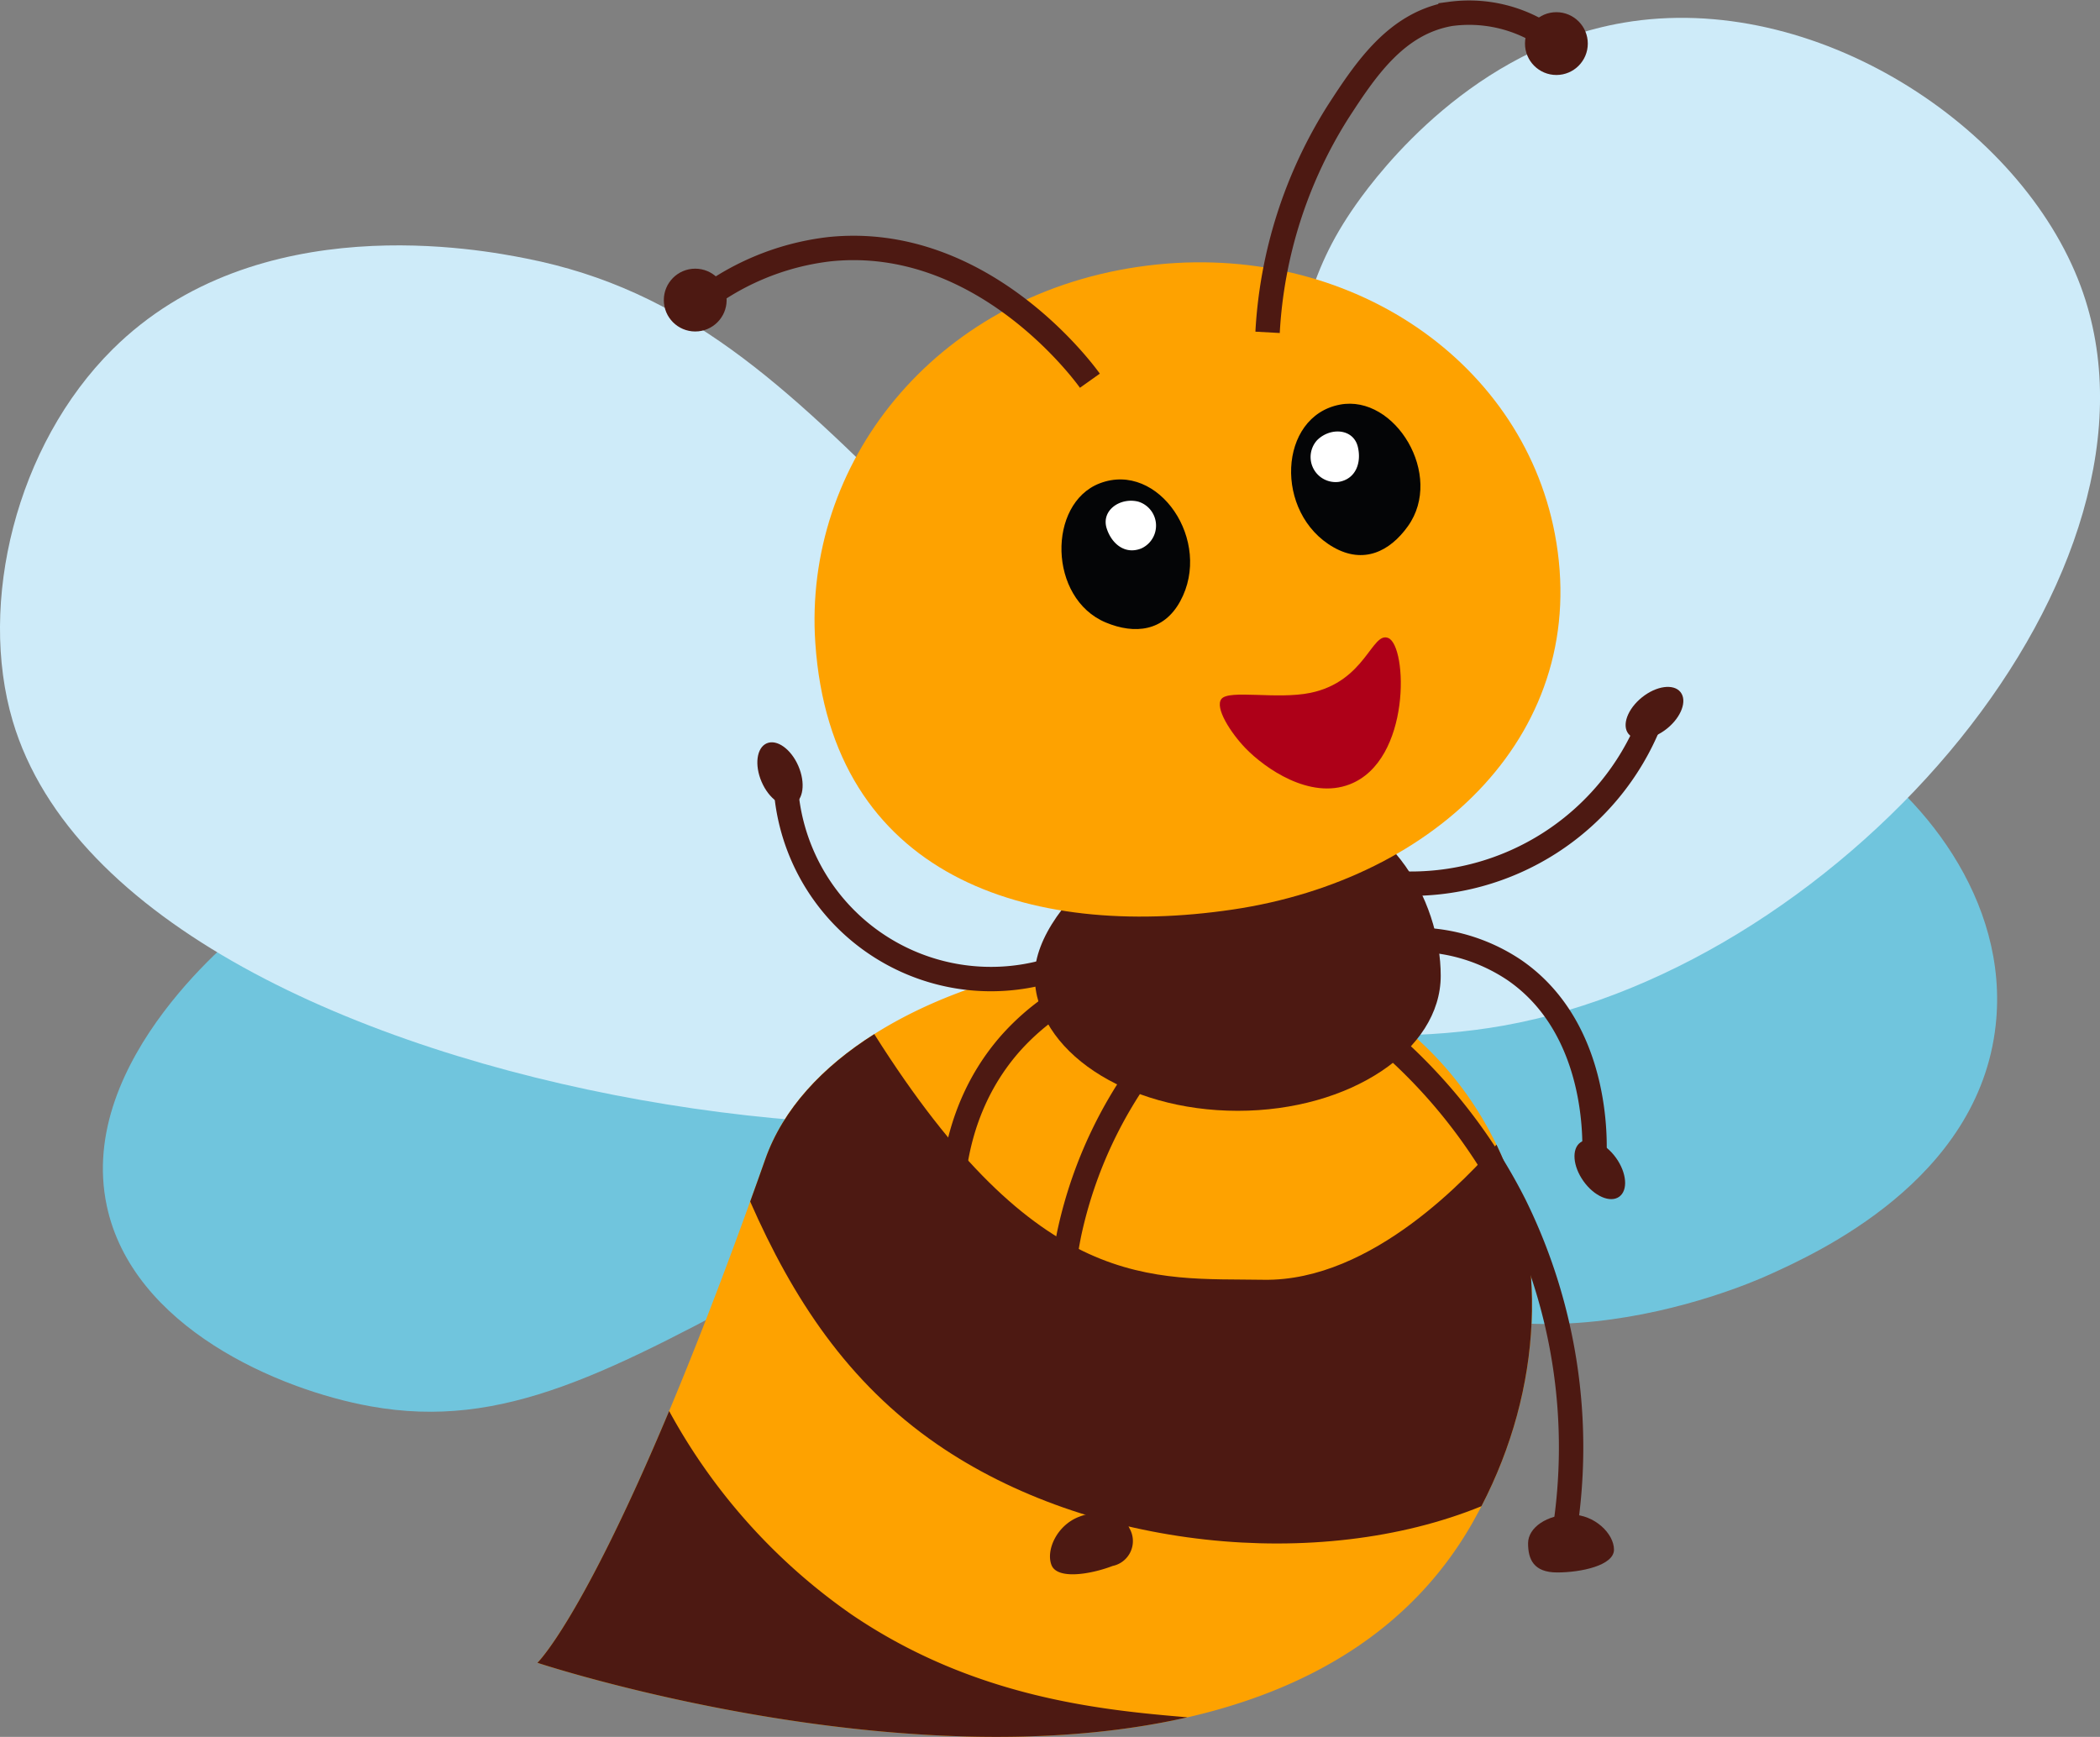 <svg xmlns="http://www.w3.org/2000/svg" width="172.189" height="142.426" viewBox="0 0 172.189 142.426">
  <rect x="0" y="0" width="172.189" height="142.426" fill="#808080" stroke="none"/>
  <defs>
    <style>
      .cls-1 {
        fill: #70c5dd;
      }

      .cls-2 {
        fill: #ceebf9;
      }

      .cls-3 {
        fill: #fea200;
      }

      .cls-4 {
        fill: #4d1912;
      }

      .cls-5 {
        fill: none;
        stroke: #4d1912;
        stroke-miterlimit: 10;
        stroke-width: 2px;
      }

      .cls-6 {
        fill: #040506;
      }

      .cls-7 {
        fill: #fff;
      }

      .cls-8 {
        fill: #ae0018;
      }
    </style>
  </defs>
  <g id="Groupe_2577" data-name="Groupe 2577" transform="translate(-349.629 -291.347)">
    <g id="Groupe_2571" data-name="Groupe 2571" transform="translate(358.064 348.018)">
      <path id="Tracé_7216" data-name="Tracé 7216" class="cls-1" d="M414.941,399.812C400.026,407.893,391.4,412.566,380.5,410.6c-7.54-1.357-19.516-6.488-21.625-16.451-2.544-12.01,11.04-22.591,11.771-23.146,22.671-17.185,66.4-.232,66.965,11.568C437.839,387.407,430.207,391.541,414.941,399.812Z" transform="translate(-358.557 -351.954)"/>
      <path id="Tracé_7217" data-name="Tracé 7217" class="cls-1" d="M488.783,351.554c7.067.352,12.073.6,17.415,3.845,6.71,4.073,14.059,12.936,12.92,23.265-1.4,12.722-14.7,18.712-18.678,20.506-2.093.943-23.406,10.154-36.693-3.074-11.31-11.258-9.95-31.949-.3-40.186C469.662,350.6,478.644,351.049,488.783,351.554Z" transform="translate(-363.917 -351.268)"/>
    </g>
    <g id="Groupe_2572" data-name="Groupe 2572" transform="translate(349.629 292.809)">
      <path id="Tracé_7218" data-name="Tracé 7218" class="cls-2" d="M458.984,327.729c2.845-9.778,2.88-13.656,7.055-19.581,2-2.84,9.648-12.812,21.935-14.912,15.632-2.671,32.624,8.446,37.5,21.629,8.554,23.15-19.179,55.611-47.37,60.616-11.929,2.118-28.989.216-32.943-8.439C441.749,359.578,451.3,354.132,458.984,327.729Z" transform="translate(-354.859 -292.836)"/>
      <path id="Tracé_7219" data-name="Tracé 7219" class="cls-2" d="M424.82,334.852c-10.894-10.849-18.911-18.616-32.082-21.2-3.523-.692-22.019-4.321-33.876,7.453-7.931,7.874-11.047,20.806-8.195,30.467,9.771,33.08,93.618,41.618,101.761,24.6C456.911,366.806,438.864,348.836,424.82,334.852Z" transform="translate(-349.629 -293.925)"/>
    </g>
    <g id="Groupe_2573" data-name="Groupe 2573" transform="translate(393.697 369.665)">
      <path id="Tracé_7220" data-name="Tracé 7220" class="cls-3" d="M473.671,419.371c-.227.443-.472.888-.718,1.331-5.121,9.015-13.729,13.766-23.366,15.978-.01-.009-.01-.009-.019,0-23.574,5.376-53.3-4.47-53.3-4.47s3.59-3.438,10.8-20.645c1.946-4.648,4.167-10.308,6.642-17.176.406-1.124.822-2.278,1.238-3.468,1.455-4.13,4.7-7.588,8.938-10.262,11.877-7.52,31.567-8.937,41.62-1.908a28.158,28.158,0,0,1,9.392,10.97C479.217,398.687,478.679,409.713,473.671,419.371Z" transform="translate(-396.27 -374.179)"/>
      <path id="Tracé_7221" data-name="Tracé 7221" class="cls-4" d="M449.568,438.863c-23.574,5.376-53.3-4.47-53.3-4.47s3.59-3.438,10.8-20.645a48.622,48.622,0,0,0,14.957,16.686C432.06,437.257,442.473,438.268,449.568,438.863Z" transform="translate(-396.27 -376.362)"/>
      <path id="Tracé_7222" data-name="Tracé 7222" class="cls-4" d="M474.69,419.749c-13.341,5.442-32.143,3.543-44.653-5.094-7.313-5.045-11.81-11.933-15.306-19.888.406-1.124.822-2.278,1.238-3.468,1.455-4.13,4.7-7.588,8.938-10.262,13.473,21.354,22.827,19.994,31.917,20.144,9,.152,16.95-8.693,19.1-11.082C480.236,399.066,479.7,410.092,474.69,419.749Z" transform="translate(-397.288 -374.557)"/>
    </g>
    <g id="Groupe_2574" data-name="Groupe 2574" transform="translate(410.993 346.816)">
      <path id="Tracé_7223" data-name="Tracé 7223" class="cls-4" d="M472.714,375.129c0,6.116-7.452,11.074-16.645,11.074s-16.645-4.958-16.645-11.074,10.62-14.466,19.813-14.466S472.714,369.013,472.714,375.129Z" transform="translate(-415.946 -350.585)"/>
      <path id="Tracé_7224" data-name="Tracé 7224" class="cls-5" d="M467.562,379.67a44.11,44.11,0,0,1,12.761,15.3,44.942,44.942,0,0,1,4.057,27.047" transform="translate(-417.498 -351.633)"/>
      <path id="Tracé_7225" data-name="Tracé 7225" class="cls-5" d="M473.3,372.87a14.677,14.677,0,0,1,7.3,2.452c7.263,4.973,6.61,14.951,6.56,15.571" transform="translate(-417.815 -351.258)"/>
      <path id="Tracé_7226" data-name="Tracé 7226" class="cls-5" d="M471.127,367.192A21.113,21.113,0,0,0,491.6,353.975" transform="translate(-417.695 -350.216)"/>
      <path id="Tracé_7227" data-name="Tracé 7227" class="cls-5" d="M450.5,381.222a36.023,36.023,0,0,0-8.116,16.131,36.784,36.784,0,0,0,3.248,23.965" transform="translate(-416.067 -351.719)"/>
      <path id="Tracé_7228" data-name="Tracé 7228" class="cls-5" d="M444.9,376.209a19.343,19.343,0,0,0-7.864,5.326c-5.544,6.3-4.852,14.142-4.689,15.649" transform="translate(-415.549 -351.442)"/>
      <path id="Tracé_7229" data-name="Tracé 7229" class="cls-5" d="M417.852,359.963a16.858,16.858,0,0,0,24.863,13.342" transform="translate(-414.756 -350.546)"/>
      <path id="Tracé_7230" data-name="Tracé 7230" class="cls-4" d="M440.87,426.86c.467,1.216,3.2.775,5.016.078a2.082,2.082,0,0,0,1.375-3.091c-.467-1.215-2.317-1.636-4.132-.939S440.4,425.644,440.87,426.86Z" transform="translate(-416.019 -353.999)"/>
      <path id="Tracé_7231" data-name="Tracé 7231" class="cls-4" d="M489.282,425.61c0,1.3-2.71,1.871-4.654,1.871s-2.39-1.089-2.39-2.392,1.576-2.357,3.521-2.357S489.282,424.308,489.282,425.61Z" transform="translate(-418.308 -354.008)"/>
      <ellipse id="Ellipse_14" data-name="Ellipse 14" class="cls-4" cx="1.641" cy="2.736" rx="1.641" ry="2.736" transform="matrix(0.814, -0.581, 0.581, 0.814, 66.886, 39.164)"/>
      <ellipse id="Ellipse_15" data-name="Ellipse 15" class="cls-4" cx="2.736" cy="1.641" rx="2.736" ry="1.641" transform="matrix(0.779, -0.627, 0.627, 0.779, 71.134, 3.433)"/>
      <ellipse id="Ellipse_16" data-name="Ellipse 16" class="cls-4" cx="1.641" cy="2.736" rx="1.641" ry="2.736" transform="translate(0 6.134) rotate(-23.366)"/>
    </g>
    <g id="Groupe_2576" data-name="Groupe 2576" transform="translate(404.059 292.346)">
      <path id="Tracé_7232" data-name="Tracé 7232" class="cls-3" d="M481.012,336.293c3.092,16.21-9.672,28.356-26.416,30.835s-32.913-2.7-34.216-21.859c-1-14.675,9.673-28.357,26.416-30.835S478.254,321.844,481.012,336.293Z" transform="translate(-407.958 -293.543)"/>
      <path id="Tracé_7233" data-name="Tracé 7233" class="cls-6" d="M465.153,338.1c-4.891-2.78-4.548-10.743.531-11.7,4.518-.848,8.554,5.8,5.566,9.973C469.75,338.471,467.6,339.492,465.153,338.1Z" transform="translate(-410.24 -294.221)"/>
      <path id="Tracé_7234" data-name="Tracé 7234" class="cls-7" d="M465.684,332.868a2.053,2.053,0,0,1-1.788-3.415c1.08-1.081,2.979-.969,3.342.547C467.542,331.263,467.1,332.619,465.684,332.868Z" transform="translate(-410.332 -294.354)"/>
      <path id="Tracé_7235" data-name="Tracé 7235" class="cls-6" d="M451.48,342.893c2.7-4.934-1.772-11.53-6.6-9.674-4.29,1.652-4.229,9.432.5,11.41C447.761,345.621,450.131,345.358,451.48,342.893Z" transform="translate(-409.141 -294.583)"/>
      <path id="Tracé_7236" data-name="Tracé 7236" class="cls-7" d="M448.5,338.659a2.054,2.054,0,0,0-.272-3.846c-1.486-.352-3.044.74-2.557,2.221C446.074,338.268,447.158,339.192,448.5,338.659Z" transform="translate(-409.352 -294.685)"/>
      <path id="Tracé_7237" data-name="Tracé 7237" class="cls-8" d="M455.619,351.656c.613-.791,4.54.062,7.288-.5,4.532-.928,5.043-5.055,6.391-4.5,1.582.647,1.9,10.045-3.161,12-3.28,1.267-6.947-1.312-8.552-2.972C456.381,354.432,455.059,352.378,455.619,351.656Z" transform="translate(-409.899 -295.339)"/>
      <g id="Groupe_2575" data-name="Groupe 2575">
        <path id="Tracé_7238" data-name="Tracé 7238" class="cls-5" d="M459.632,318.6a37.664,37.664,0,0,1,5.758-18.047c2.3-3.554,4.809-7.31,9.246-8.065a11.418,11.418,0,0,1,7.466,1.569" transform="translate(-410.127 -292.347)"/>
        <path id="Tracé_7239" data-name="Tracé 7239" class="cls-5" d="M409.878,317.641a21.244,21.244,0,0,1,11.079-4.73c12.564-1.307,20.946,10.2,21.361,10.784" transform="translate(-407.383 -293.475)"/>
        <circle id="Ellipse_17" data-name="Ellipse 17" class="cls-4" cx="2.575" cy="2.575" r="2.575" transform="translate(70.611)"/>
        <circle id="Ellipse_18" data-name="Ellipse 18" class="cls-4" cx="2.575" cy="2.575" r="2.575" transform="translate(0 21.032)"/>
      </g>
    </g>
  </g>
</svg>
